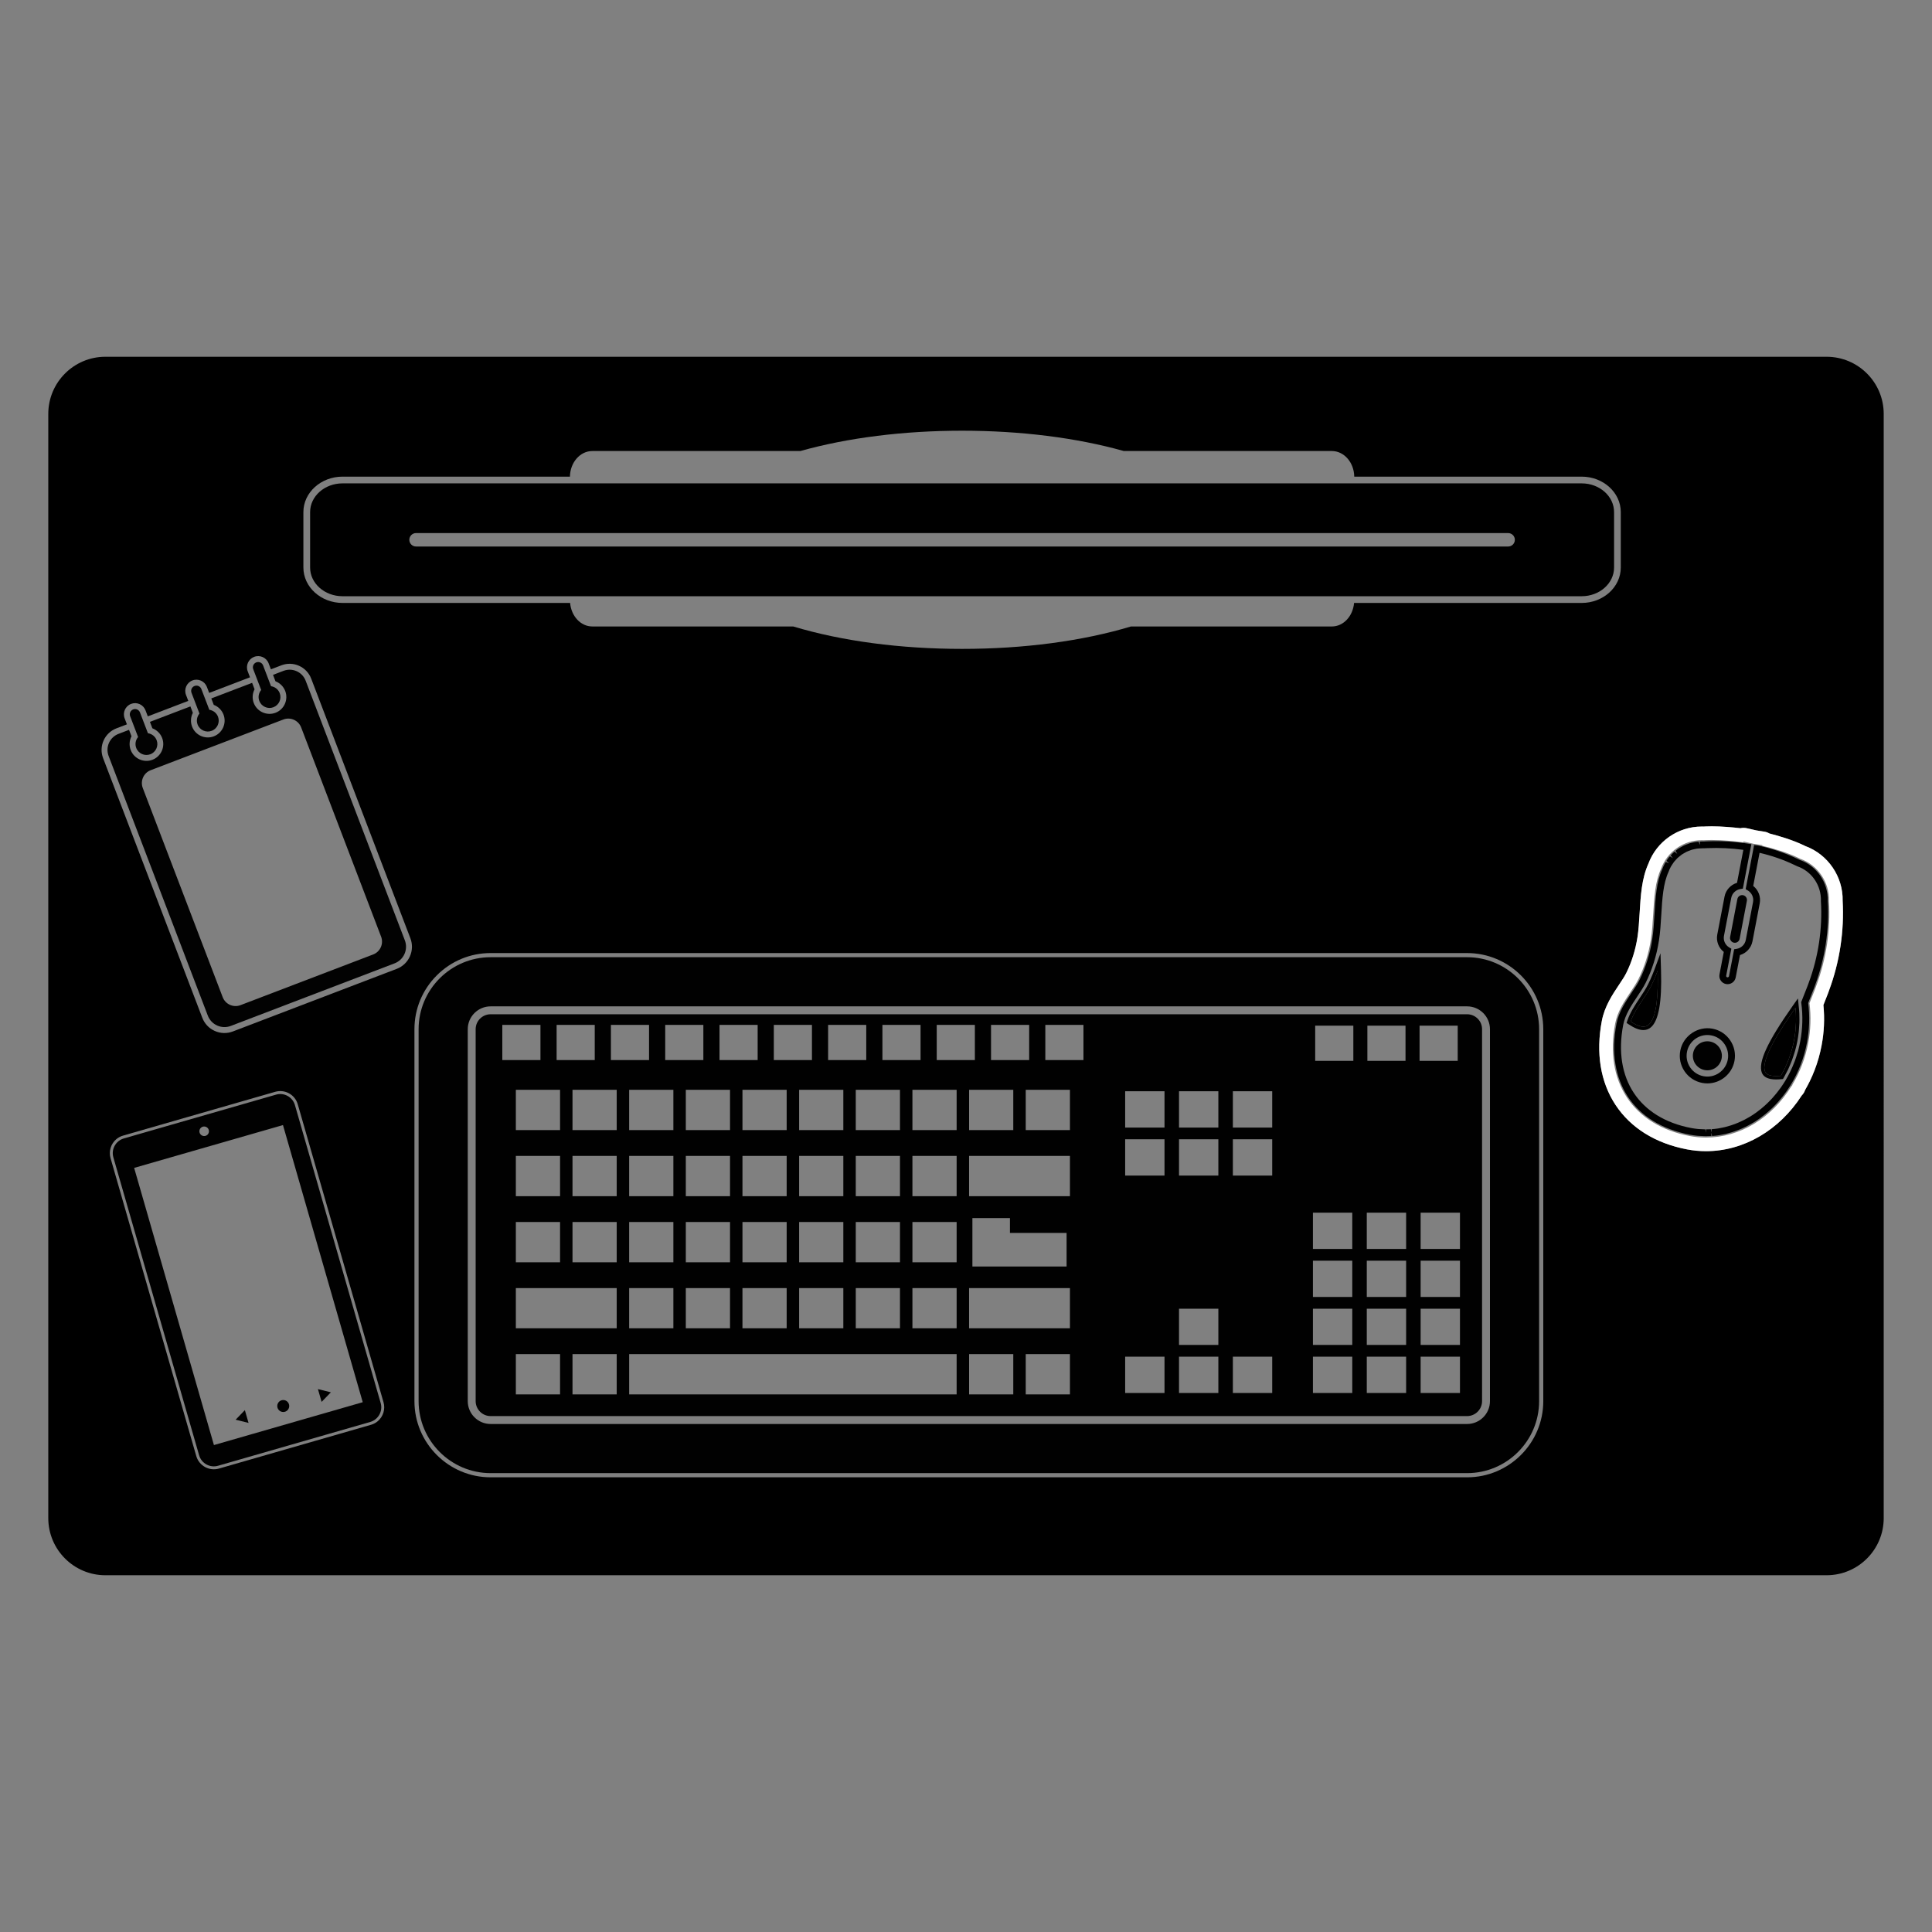 <?xml version="1.0" encoding="utf-8"?>
<!-- Generator: Adobe Illustrator 15.1.0, SVG Export Plug-In . SVG Version: 6.00 Build 0)  -->
<!DOCTYPE svg PUBLIC "-//W3C//DTD SVG 1.1//EN" "http://www.w3.org/Graphics/SVG/1.1/DTD/svg11.dtd">
<svg version="1.1" id="Layer_2" xmlns="http://www.w3.org/2000/svg" xmlns:xlink="http://www.w3.org/1999/xlink" x="0px" y="0px"
	 width="283.46px" height="283.46px" viewBox="0 0 283.46 283.46" enable-background="new 0 0 283.46 283.46" xml:space="preserve">
<rect x="0" y="0" width="283.46" height="283.46" fill="#808080" stroke="none"/>
<g>
	<rect x="81.666" y="150.371" fill="none" width="5.595" height="5.16"/>
	<rect x="89.632" y="150.371" fill="none" width="5.596" height="5.16"/>
	<rect x="92.308" y="159.897" fill="none" width="6.488" height="5.908"/>
	<rect x="75.685" y="159.897" fill="none" width="6.487" height="5.908"/>
	<rect x="75.685" y="169.594" fill="none" width="6.487" height="5.907"/>
	<rect x="75.684" y="179.292" fill="none" width="6.487" height="5.906"/>
	<rect x="73.698" y="150.371" fill="none" width="5.596" height="5.16"/>
	<rect x="92.308" y="179.292" fill="none" width="6.488" height="5.906"/>
	<rect x="100.621" y="179.292" fill="none" width="6.487" height="5.906"/>
	<rect x="100.621" y="169.594" fill="none" width="6.487" height="5.907"/>
	<rect x="92.308" y="169.594" fill="none" width="6.488" height="5.907"/>
	<rect x="100.621" y="159.897" fill="none" width="6.487" height="5.908"/>
	<rect x="100.62" y="188.988" fill="none" width="6.487" height="5.898"/>
	<rect x="133.869" y="169.594" fill="none" width="6.487" height="5.907"/>
	<rect x="133.869" y="179.292" fill="none" width="6.487" height="5.906"/>
	<rect x="133.869" y="188.989" fill="none" width="6.487" height="5.898"/>
	<polygon fill="none" points="132.532,198.671 125.068,198.671 124.22,198.671 116.756,198.671 115.909,198.671 108.445,198.671 
		107.597,198.671 100.133,198.671 92.309,198.671 92.309,204.58 100.133,204.58 107.597,204.58 108.445,204.58 115.909,204.58 
		116.756,204.58 124.22,204.58 125.068,204.58 132.532,204.58 133.38,204.58 140.356,204.58 140.356,198.671 133.38,198.671 	"/>
	<rect x="133.869" y="159.897" fill="none" width="6.487" height="5.908"/>
	<rect x="142.182" y="198.671" fill="none" width="6.483" height="5.908"/>
	<rect x="75.684" y="198.671" fill="none" width="6.487" height="5.908"/>
	<rect x="83.996" y="179.292" fill="none" width="6.487" height="5.906"/>
	<rect x="92.308" y="188.988" fill="none" width="6.488" height="5.898"/>
	<rect x="83.996" y="198.671" fill="none" width="6.487" height="5.908"/>
	<polygon fill="none" points="75.684,188.989 75.684,194.887 83.507,194.887 90.483,194.887 90.483,188.989 83.507,188.989 	"/>
	<rect x="83.996" y="169.594" fill="none" width="6.487" height="5.907"/>
	<rect x="83.996" y="159.897" fill="none" width="6.487" height="5.908"/>
	<rect x="200.619" y="150.486" fill="none" width="5.596" height="5.162"/>
	<rect x="142.182" y="159.896" fill="none" width="6.483" height="5.908"/>
	<rect x="150.494" y="198.671" fill="none" width="6.485" height="5.908"/>
	<rect x="145.402" y="150.371" fill="none" width="5.596" height="5.16"/>
	<rect x="137.435" y="150.371" fill="none" width="5.595" height="5.16"/>
	<rect x="125.557" y="179.292" fill="none" width="6.487" height="5.906"/>
	<rect x="129.468" y="150.371" fill="none" width="5.595" height="5.16"/>
	<rect x="125.557" y="188.988" fill="none" width="6.487" height="5.898"/>
	<path fill="none" d="M59.798,136.581l-1.344-3.519l-8.172-21.391l-1.029-2.695l-3.595-9.41c-0.666-1.743-2.625-2.62-4.369-1.953
		l-1.541,0.589l-0.337-0.883c-0.324-0.845-1.275-1.27-2.12-0.947c-0.845,0.323-1.271,1.274-0.948,2.119l0.337,0.883l-5.989,2.288
		l-0.337-0.882c-0.323-0.846-1.274-1.271-2.119-0.948c-0.844,0.323-1.27,1.274-0.947,2.12l0.337,0.882l-5.938,2.269l-0.337-0.882
		c-0.323-0.846-1.273-1.271-2.118-0.949c-0.845,0.324-1.27,1.274-0.947,2.12l0.337,0.882l-1.542,0.589
		c-1.743,0.666-2.619,2.625-1.953,4.368l3.595,9.41l1.029,2.695l8.172,21.391l1.345,3.519l0.411,1.078
		c0.332,0.868,0.982,1.557,1.83,1.934c0.849,0.382,1.794,0.408,2.662,0.074l24.032-9.18c0.868-0.331,1.554-0.981,1.934-1.829
		c0.379-0.848,0.406-1.795,0.073-2.665L59.798,136.581z M37.601,97.183c0.398-0.151,0.847,0.047,1,0.447l1.165,3.051
		c0.558,0.079,1.058,0.452,1.273,1.015c0.316,0.825-0.097,1.753-0.923,2.069c-0.826,0.316-1.754-0.1-2.071-0.925
		c-0.215-0.564-0.09-1.175,0.275-1.606l-1.166-3.051C37.001,97.783,37.201,97.336,37.601,97.183z M28.546,100.644
		c0.399-0.153,0.846,0.047,0.999,0.447l1.166,3.05c0.559,0.079,1.06,0.452,1.275,1.015c0.315,0.825-0.099,1.754-0.926,2.069
		c-0.824,0.314-1.754-0.1-2.069-0.926c-0.215-0.563-0.09-1.175,0.273-1.605l-1.165-3.05
		C27.946,101.243,28.147,100.796,28.546,100.644z M19.541,104.082c0.399-0.152,0.846,0.048,0.998,0.448l1.166,3.05
		c0.56,0.079,1.061,0.452,1.276,1.015c0.316,0.825-0.098,1.754-0.924,2.069c-0.826,0.315-1.754-0.1-2.069-0.926
		c-0.215-0.563-0.092-1.174,0.273-1.605l-1.167-3.051C18.941,104.681,19.141,104.235,19.541,104.082z M59.345,139.967
		c-0.282,0.632-0.805,1.126-1.451,1.373c-5.455,2.083-18.579,7.098-24.032,9.182c-0.648,0.246-1.365,0.226-1.999-0.058
		c-0.632-0.282-1.125-0.805-1.373-1.452c-0.126-0.33-0.264-0.693-0.411-1.078c-0.44-1.151-0.889-2.327-1.344-3.519
		c-2.564-6.71-5.351-14.006-8.172-21.391c-0.345-0.902-0.69-1.805-1.03-2.695c-1.422-3.722-2.756-7.215-3.595-9.41
		c-0.495-1.298,0.154-2.752,1.452-3.248l1.542-0.589l0.361,0.944c-0.322,0.618-0.37,1.352-0.115,2.019
		c0.486,1.272,1.916,1.913,3.189,1.427c1.272-0.485,1.912-1.917,1.426-3.189c-0.255-0.666-0.782-1.181-1.434-1.427l-0.361-0.944
		l5.938-2.269l0.361,0.944c-0.321,0.618-0.369,1.353-0.115,2.019c0.486,1.272,1.916,1.913,3.188,1.427
		c1.272-0.486,1.911-1.917,1.425-3.189c-0.255-0.666-0.781-1.182-1.432-1.428l-0.361-0.944l5.989-2.289l0.36,0.945
		c-0.322,0.618-0.372,1.353-0.117,2.02c0.488,1.272,1.919,1.911,3.191,1.426c1.272-0.485,1.91-1.917,1.424-3.189
		c-0.255-0.666-0.78-1.181-1.431-1.428l-0.36-0.945l1.541-0.588c1.299-0.496,2.753,0.154,3.249,1.452
		c0.839,2.195,2.173,5.688,3.595,9.41c0.34,0.89,0.685,1.793,1.03,2.695c2.821,7.384,5.608,14.68,8.172,21.391
		c0.455,1.192,0.904,2.368,1.344,3.519c0.147,0.384,0.285,0.746,0.411,1.075C59.648,138.616,59.627,139.335,59.345,139.967z"/>
	<circle fill="none" cx="29.956" cy="165.979" r="0.702"/>
	<path fill="none" d="M41.517,165.069l-21.836,6.283l0.058,0.194l0.062,0.22l0.369,1.28l9.313,32.355l0.402,1.395l1.042,3.625
		l0.016,0.052l0.444,1.543l21.834-6.287l-1.502-5.215L41.517,165.069z M34.573,208.296l1.354-1.403l0.539,1.875L34.573,208.296z
		 M41.557,207.166c-0.485,0-0.878-0.394-0.878-0.879c0-0.484,0.393-0.877,0.878-0.877s0.878,0.393,0.878,0.877
		C42.435,206.772,42.042,207.166,41.557,207.166z M47.187,205.682l-0.54-1.875l1.895,0.47L47.187,205.682z"/>
	<path fill="none" d="M55.89,137.356c-0.102-0.266-0.212-0.556-0.331-0.867c-0.354-0.926-0.714-1.869-1.081-2.828
		c-0.474-1.242-0.959-2.511-1.451-3.798c-0.274-0.716-0.55-1.438-0.828-2.167c-1.393-3.644-2.837-7.424-4.292-11.232
		c-0.277-0.725-0.554-1.451-0.827-2.166c-0.509-1.329-1.001-2.619-1.452-3.8c-0.401-1.048-0.768-2.007-1.081-2.828
		c-0.118-0.308-0.229-0.6-0.331-0.866c-0.009-0.025-0.018-0.049-0.027-0.072c-0.399-1.044-1.569-1.566-2.611-1.168l-0.069,0.026
		c0,0-0.001,0-0.003,0.001c-4.385,1.675-14.936,5.706-19.32,7.381c0,0-0.002,0-0.004,0.001l-0.067,0.026
		c-1.044,0.399-1.567,1.568-1.168,2.612c0.008,0.024,0.018,0.048,0.027,0.072c0.102,0.266,0.213,0.557,0.331,0.866
		c0.314,0.821,0.68,1.78,1.081,2.828c0.451,1.18,0.944,2.47,1.451,3.799c0.273,0.715,0.551,1.442,0.827,2.166
		c1.456,3.808,2.899,7.586,4.292,11.232c0.279,0.729,0.555,1.451,0.828,2.167c0.492,1.287,0.976,2.556,1.451,3.798
		c0.367,0.961,0.727,1.902,1.081,2.828c0.118,0.311,0.229,0.602,0.331,0.867c0.009,0.023,0.019,0.049,0.027,0.072
		c0.399,1.042,1.569,1.566,2.613,1.168l0.067-0.025c0.002-0.001,0.003-0.002,0.003-0.002c4.384-1.675,14.936-5.706,19.321-7.381
		c0.001-0.001,0.003-0.001,0.003-0.001l0.069-0.026c1.042-0.398,1.565-1.569,1.168-2.611
		C55.909,137.405,55.899,137.38,55.89,137.356z"/>
	<path fill="none" d="M43.687,162.022c-0.196-0.688-0.649-1.256-1.273-1.604c-0.626-0.345-1.35-0.426-2.038-0.229l-22.327,6.429
		c-0.363,0.103-0.693,0.278-0.98,0.521c-0.808,0.68-1.142,1.772-0.849,2.788l12.58,43.716c0.412,1.412,1.895,2.231,3.311,1.828
		l22.331-6.429c0.362-0.104,0.689-0.279,0.977-0.52c0.808-0.68,1.141-1.773,0.849-2.788L43.687,162.022z M54.321,208.626
		l-22.33,6.427c-1.19,0.342-2.43-0.345-2.775-1.533l-12.583-43.713c-0.342-1.19,0.346-2.433,1.535-2.777l22.328-6.426
		c0,0,0,0,0.002-0.002c1.191-0.34,2.434,0.349,2.775,1.537l12.581,43.713C56.195,207.041,55.509,208.281,54.321,208.626z"/>
	<rect x="113.533" y="150.371" fill="none" width="5.596" height="5.16"/>
	<rect x="108.933" y="179.292" fill="none" width="6.487" height="5.906"/>
	<rect x="105.566" y="150.371" fill="none" width="5.596" height="5.16"/>
	<rect x="108.932" y="188.988" fill="none" width="6.487" height="5.898"/>
	<rect x="117.245" y="169.594" fill="none" width="6.487" height="5.907"/>
	<rect x="108.933" y="169.594" fill="none" width="6.487" height="5.907"/>
	<rect x="108.933" y="159.897" fill="none" width="6.487" height="5.908"/>
	<rect x="117.245" y="159.896" fill="none" width="6.487" height="5.908"/>
	<rect x="121.5" y="150.371" fill="none" width="5.596" height="5.16"/>
	<rect x="125.557" y="159.897" fill="none" width="6.487" height="5.908"/>
	<rect x="125.557" y="169.594" fill="none" width="6.487" height="5.907"/>
	<rect x="117.245" y="188.988" fill="none" width="6.487" height="5.898"/>
	<rect x="117.245" y="179.292" fill="none" width="6.487" height="5.906"/>
	<rect x="97.599" y="150.371" fill="none" width="5.596" height="5.16"/>
	<rect x="208.432" y="192.01" fill="none" width="5.771" height="5.317"/>
	<rect x="208.277" y="150.486" fill="none" width="5.596" height="5.162"/>
	<rect x="208.432" y="199.05" fill="none" width="5.771" height="5.324"/>
	<rect x="208.432" y="184.966" fill="none" width="5.771" height="5.324"/>
	<rect x="200.533" y="177.919" fill="none" width="5.772" height="5.324"/>
	<rect x="200.533" y="192.01" fill="none" width="5.772" height="5.317"/>
	<rect x="192.962" y="150.486" fill="none" width="5.597" height="5.162"/>
	<rect x="208.432" y="177.919" fill="none" width="5.771" height="5.324"/>
	<rect x="200.533" y="184.966" fill="none" width="5.772" height="5.324"/>
	<rect x="200.533" y="199.05" fill="none" width="5.772" height="5.324"/>
	<path fill="none" d="M253.497,155.476c0.152-0.797-0.016-1.607-0.473-2.282c-0.458-0.675-1.149-1.131-1.946-1.283
		c-0.193-0.037-0.387-0.056-0.576-0.056c-1.459,0-2.716,1.042-2.99,2.477c-0.154,0.798,0.014,1.608,0.472,2.283
		s1.149,1.131,1.947,1.284C251.599,158.225,253.188,157.098,253.497,155.476z M250.503,157.035c-1.176,0-2.129-0.954-2.129-2.13
		s0.953-2.129,2.129-2.129s2.129,0.953,2.129,2.129S251.679,157.035,250.503,157.035z"/>
	<polygon fill="none" points="251.154,166.171 251.154,166.172 251.154,166.171 	"/>
	<path fill="none" d="M264.11,125.985c-0.086-0.043-0.172-0.084-0.26-0.125l-0.101-0.048c-1.664-0.793-3.776-1.383-5.199-1.729
		l0.019-0.083l-0.707-0.112l-0.562-0.089l-0.784-0.179l-0.701-0.158l-0.024,0.122c-1.226-0.157-3.035-0.346-4.636-0.346
		c-0.243,0-0.481,0.004-0.711,0.013l-0.071,0.003c-0.14,0.006-0.279,0.011-0.42,0.019c-0.09-0.004-0.182-0.006-0.271-0.006
		c-2.682,0-5.08,1.692-5.982,4.213c-0.859,1.871-0.996,4.184-1.143,6.634l-0.004,0.047c-0.074,1.23-0.15,2.503-0.328,3.647
		c-0.328,2.097-0.947,4.067-1.84,5.857c-0.297,0.596-0.719,1.228-1.164,1.896c-0.938,1.404-1.906,2.857-2.238,4.588
		c-0.801,4.189-0.209,7.943,1.713,10.859c1.926,2.92,5.107,4.879,9.195,5.66c0.791,0.152,1.599,0.229,2.4,0.229
		c4.948,0,9.631-2.814,12.553-7.535l0.098-0.064l0.041-0.161c0.253-0.427,0.501-0.88,0.73-1.347l0.006-0.012l0.016-0.033
		c0.23-0.467,0.448-0.973,0.643-1.479l0.006-0.014l0.011-0.031c0.192-0.5,0.364-1.02,0.51-1.535l0.006-0.018l0.003-0.015
		l0.002-0.008c0.151-0.541,0.278-1.082,0.379-1.606c0.373-1.942,0.437-3.912,0.194-5.854l0.813-2.068
		c0.033-0.087,0.068-0.174,0.097-0.263l0.054-0.144l0.022-0.067c1.479-3.96,2.129-8.263,1.877-12.45
		C268.444,129.443,266.708,126.899,264.11,125.985z M266.29,144.594l-0.073,0.203c-0.028,0.083-0.061,0.171-0.098,0.261
		l-0.828,2.104c0.249,1.933,0.187,3.896-0.186,5.841c-0.094,0.501-0.216,1.022-0.374,1.591c-0.156,0.55-0.326,1.064-0.519,1.566
		c-0.207,0.543-0.425,1.044-0.66,1.522c-0.243,0.497-0.5,0.968-0.775,1.42l-0.063,0.102c-0.176,0.286-0.361,0.565-0.552,0.841
		l-0.205,0.28c-0.148,0.202-0.292,0.395-0.441,0.585c-0.087,0.11-0.177,0.218-0.268,0.324c-0.134,0.164-0.277,0.329-0.427,0.497
		l-0.285,0.308c-0.151,0.16-0.307,0.313-0.46,0.465c-0.101,0.099-0.199,0.194-0.302,0.289c-0.159,0.151-0.335,0.301-0.508,0.448
		c-0.09,0.078-0.185,0.16-0.28,0.237c-0.218,0.176-0.438,0.346-0.665,0.508l-0.163,0.121c-0.273,0.196-0.564,0.385-0.855,0.563
		l-0.224,0.128c-0.221,0.131-0.443,0.257-0.672,0.373l-0.317,0.156c-0.199,0.098-0.401,0.193-0.602,0.278l-0.353,0.144
		c-0.203,0.081-0.405,0.158-0.607,0.225l-0.355,0.121c-0.209,0.066-0.417,0.122-0.629,0.179c-0.165,0.045-0.26,0.07-0.353,0.091
		c-0.237,0.055-0.481,0.102-0.723,0.144c-0.138,0.028-0.202,0.041-0.268,0.05c-0.334,0.048-0.668,0.089-1.006,0.112l-0.143-0.493
		l0,0l0.039,0.498c-0.287,0.016-0.546,0.023-0.804,0.023h-0.088c-0.247-0.002-0.494-0.018-0.742-0.034
		c-0.183-0.008-0.286-0.012-0.391-0.021c-0.382-0.037-0.763-0.09-1.143-0.163c-8.255-1.58-12.376-7.825-10.755-16.296
		c0.326-1.694,1.283-3.131,2.208-4.52c0.451-0.676,0.877-1.314,1.178-1.916c0.901-1.814,1.525-3.803,1.854-5.914
		c0.181-1.141,0.257-2.403,0.331-3.624c0.15-2.528,0.288-4.839,1.145-6.684c0.089-0.263,0.226-0.568,0.388-0.859
		c0.035-0.067,0.082-0.137,0.13-0.208l0.475,0.189l-0.38-0.337c0.097-0.156,0.193-0.311,0.305-0.454
		c0.056-0.075,0.125-0.151,0.196-0.226l0.437,0.264l-0.323-0.39c0.107-0.123,0.216-0.245,0.332-0.356
		c0.084-0.077,0.163-0.141,0.244-0.205l0.393,0.326l-0.249-0.442c0.115-0.096,0.231-0.191,0.354-0.277
		c0.092-0.063,0.187-0.118,0.28-0.171l0.09-0.051c0.185-0.111,0.319-0.192,0.463-0.26c0.092-0.046,0.195-0.086,0.3-0.126
		l0.098-0.038c0.176-0.071,0.33-0.133,0.49-0.182c0.108-0.033,0.222-0.059,0.335-0.083l0.151-0.034
		c0.152-0.035,0.303-0.068,0.458-0.089c0.122-0.016,0.242-0.024,0.363-0.032l0.206,0.488l-0.032-0.499
		c0.146-0.009,0.292-0.019,0.439-0.019l0.152,0.003l0.475-0.023c2.035-0.085,4.038,0.032,5.991,0.337l0.509,0.08l-1.247,6.527
		l-0.349,0.054c-0.682,0.105-1.227,0.625-1.354,1.295l-1.068,5.576c-0.128,0.669,0.186,1.354,0.78,1.704l0.304,0.179l-0.757,3.959
		c-0.015,0.075,0.014,0.13,0.031,0.156c0.019,0.027,0.06,0.075,0.135,0.089c0.139-0.001,0.226-0.067,0.245-0.167l0.758-3.958
		l0.349-0.054c0.682-0.105,1.227-0.626,1.354-1.297l1.068-5.575c0.127-0.669-0.187-1.354-0.78-1.704l-0.304-0.179l1.24-6.487
		l0.509,0.062c2.041,0.43,3.993,1.086,5.8,1.948l0.396,0.188c2.493,0.854,4.2,3.352,4.095,6.049
		C268.415,136.349,267.768,140.642,266.29,144.594z M255.736,131.341c0.387,0.075,0.639,0.446,0.564,0.831l-1.066,5.576
		c-0.074,0.385-0.447,0.636-0.83,0.563c-0.386-0.074-0.638-0.446-0.564-0.83l1.066-5.575
		C254.98,131.521,255.352,131.269,255.736,131.341z"/>
	<polygon fill="none" points="142.182,188.989 142.181,194.887 149.155,194.887 156.979,194.887 156.979,188.989 149.155,188.989 	
		"/>
	<rect x="250.289" y="166.197" fill="none" width="0" height="0.002"/>
	<path fill="none" d="M226.427,151.007c0-6.162-5.014-11.176-11.178-11.176h-95.413h-13.484H92.849h-17.67h-3.196
		c-2.981,0-5.786,1.163-7.9,3.277c-2.113,2.113-3.277,4.919-3.277,7.897v54.566c0,6.162,5.014,11.176,11.177,11.176h143.269
		c6.162,0,11.177-5.014,11.177-11.176h-0.001V151.007z M225.816,205.572c0,5.826-4.738,10.564-10.564,10.564H71.983
		c-5.826,0-10.566-4.738-10.566-10.564v-54.566c0-5.823,4.74-10.565,10.566-10.564h3.196v-0.001h17.67h13.505h13.484h95.412
		c5.828,0,10.566,4.742,10.566,10.565V205.572z"/>
	<path fill="none" d="M215.251,147.652h-95.415h-13.484H75.179h-3.196c-1.85,0-3.355,1.504-3.355,3.354v54.566
		c0,1.85,1.504,3.354,3.355,3.354H215.25c1.852,0,3.355-1.505,3.355-3.354h0.001v-54.566
		C218.606,149.158,217.101,147.652,215.251,147.652z M217.447,204.41h-0.002v1.162c0,1.209-0.984,2.195-2.195,2.195H71.983
		c-1.211,0-2.196-0.986-2.196-2.195v-54.566c0-1.211,0.986-2.194,2.196-2.194h3.196h31.175h13.484h95.414
		c1.209,0,2.195,0.983,2.195,2.194V204.41z"/>
	<path fill="none" d="M221.271,78.212H61.042c-0.545,0-0.986,0.441-0.986,0.986c0,0.545,0.441,0.986,0.986,0.986h160.229
		c0.545,0,0.986-0.441,0.986-0.986C222.257,78.653,221.816,78.212,221.271,78.212z"/>
	<path fill="none" d="M237.798,83.263v-8.131c0-2.867-2.575-5.2-5.741-5.2h-33.365c-0.028-2.076-1.487-3.757-3.284-3.757h-30.521
		c-6.939-1.951-15.143-2.982-23.729-2.982c-8.588,0-16.792,1.031-23.73,2.982H86.903c-1.795,0-3.254,1.68-3.282,3.757H50.257
		c-3.168,0-5.745,2.333-5.745,5.2v8.131c0,2.867,2.578,5.2,5.745,5.2h33.39c0.162,1.931,1.551,3.451,3.256,3.451h29.474
		c7.154,2.152,15.72,3.289,24.78,3.289c9.059,0,17.625-1.138,24.778-3.289h29.473c1.707,0,3.096-1.52,3.258-3.451h33.394
		C235.225,88.463,237.8,86.131,237.798,83.263z M232.058,87.478H50.257c-2.627,0-4.758-1.886-4.758-4.214v-8.131
		c0-2.327,2.131-4.214,4.758-4.214h181.802c2.625,0,4.755,1.887,4.755,4.214v8.131C236.814,85.592,234.683,87.478,232.058,87.478z"
		/>
	<rect x="165.082" y="160.108" fill="none" width="5.773" height="5.324"/>
	<rect x="165.082" y="167.154" fill="none" width="5.773" height="5.326"/>
	<rect x="172.983" y="199.05" fill="none" width="5.772" height="5.326"/>
	<polygon fill="none" points="148.177,179.914 148.177,178.714 142.669,178.714 142.669,185.819 147.855,185.819 149.154,185.819 
		156.488,185.819 156.488,180.889 149.154,180.889 148.666,180.889 148.177,180.889 148.177,180.401 	"/>
	<rect x="172.983" y="192.012" fill="none" width="5.772" height="5.315"/>
	<rect x="150.494" y="159.897" fill="none" width="6.485" height="5.908"/>
	<rect x="192.63" y="177.919" fill="none" width="5.773" height="5.324"/>
	<rect x="165.082" y="199.05" fill="none" width="5.773" height="5.326"/>
	<polygon fill="none" points="142.182,169.594 142.181,175.501 149.155,175.501 156.979,175.501 156.979,169.594 149.155,169.594 	
		"/>
	<rect x="172.983" y="167.154" fill="none" width="5.772" height="5.326"/>
	<rect x="192.63" y="199.05" fill="none" width="5.773" height="5.324"/>
	<rect x="192.63" y="192.01" fill="none" width="5.773" height="5.317"/>
	<rect x="180.882" y="160.108" fill="none" width="5.773" height="5.324"/>
	<rect x="192.63" y="184.966" fill="none" width="5.773" height="5.324"/>
	<rect x="172.983" y="160.108" fill="none" width="5.772" height="5.324"/>
	<rect x="180.882" y="199.05" fill="none" width="5.773" height="5.326"/>
	<rect x="153.369" y="150.371" fill="none" width="5.596" height="5.16"/>
	<rect x="180.882" y="167.154" fill="none" width="5.773" height="5.326"/>
	<polygon points="250.289,166.199 250.289,166.199 250.289,166.199 	"/>
	<path d="M267.99,52.343H15.469c-4.631,0-8.385,3.754-8.385,8.385v162.004c0,4.631,3.754,8.385,8.385,8.385H267.99
		c4.631,0,8.385-3.754,8.385-8.385V60.729C276.375,56.097,272.621,52.343,267.99,52.343z M55.419,208.521
		c-0.288,0.24-0.615,0.416-0.977,0.52l-22.331,6.429c-1.416,0.403-2.899-0.416-3.311-1.828l-12.58-43.716
		c-0.293-1.016,0.041-2.108,0.849-2.788c0.287-0.242,0.617-0.418,0.98-0.521l22.327-6.429c0.688-0.196,1.412-0.115,2.038,0.229
		c0.624,0.349,1.077,0.916,1.273,1.604l12.581,43.711C56.56,206.748,56.227,207.841,55.419,208.521z M60.137,140.323
		c-0.38,0.848-1.066,1.498-1.934,1.829l-24.032,9.18c-0.868,0.334-1.813,0.308-2.662-0.074c-0.848-0.377-1.498-1.065-1.83-1.934
		l-0.411-1.078l-1.345-3.519l-8.172-21.391l-1.029-2.695l-3.595-9.41c-0.666-1.743,0.21-3.702,1.953-4.368l1.542-0.589l-0.337-0.882
		c-0.323-0.846,0.102-1.796,0.947-2.12c0.845-0.322,1.795,0.103,2.118,0.949l0.337,0.882l5.938-2.269l-0.337-0.882
		c-0.323-0.846,0.103-1.797,0.947-2.12c0.845-0.323,1.796,0.102,2.119,0.948l0.337,0.882l5.989-2.288l-0.337-0.883
		c-0.323-0.845,0.103-1.796,0.948-2.119c0.845-0.323,1.796,0.102,2.12,0.947l0.337,0.883l1.541-0.589
		c1.744-0.667,3.703,0.21,4.369,1.953l3.595,9.41l1.029,2.695l8.172,21.391l1.344,3.519l0.412,1.077
		C60.543,138.528,60.516,139.475,60.137,140.323z M215.251,216.748H71.983c-6.163,0-11.177-5.014-11.177-11.176v-54.566
		c0-2.979,1.164-5.784,3.277-7.897c2.114-2.114,4.919-3.277,7.9-3.277h3.196h17.67h13.504h13.484h95.413
		c6.164,0,11.178,5.014,11.178,11.176v54.564h0.001C226.428,211.734,221.414,216.748,215.251,216.748z M198.666,88.463
		c-0.162,1.931-1.551,3.451-3.258,3.451h-29.473c-7.152,2.151-15.719,3.289-24.778,3.289c-9.06,0-17.626-1.137-24.78-3.289H86.903
		c-1.705,0-3.094-1.52-3.256-3.451h-33.39c-3.167,0-5.745-2.333-5.745-5.2v-8.131c0-2.867,2.577-5.2,5.745-5.2h33.364
		c0.028-2.077,1.487-3.757,3.282-3.757h30.524c6.938-1.951,15.142-2.982,23.73-2.982c8.586,0,16.79,1.031,23.729,2.982h30.521
		c1.797,0,3.256,1.681,3.284,3.757h33.365c3.166,0,5.741,2.333,5.741,5.2v8.131c0.002,2.868-2.573,5.2-5.739,5.2H198.666z
		 M268.359,145.311l-0.011,0.034c-0.008,0.022-0.016,0.046-0.024,0.068l-0.04,0.105c-0.03,0.091-0.063,0.18-0.098,0.268
		l-0.024,0.064l-0.632,1.606c0.197,1.986,0.105,3.989-0.273,5.96c-0.111,0.583-0.251,1.175-0.402,1.714
		c-0.01,0.04-0.021,0.081-0.032,0.121c-0.163,0.574-0.352,1.142-0.548,1.651c-0.011,0.03-0.024,0.066-0.038,0.101
		c-0.224,0.579-0.461,1.126-0.692,1.593c-0.005,0.011-0.031,0.065-0.036,0.076c-0.202,0.411-0.425,0.828-0.664,1.243
		c-0.098,0.3-0.264,0.571-0.484,0.793c-3.301,5.134-8.535,8.188-14.068,8.188c-0.932,0-1.867-0.089-2.775-0.264
		c-4.632-0.886-8.259-3.142-10.49-6.524c-2.214-3.358-2.908-7.624-2.007-12.337c0.408-2.131,1.54-3.826,2.554-5.344
		c0.404-0.606,0.785-1.18,1.022-1.656c0.802-1.607,1.357-3.381,1.653-5.272c0.162-1.044,0.236-2.262,0.309-3.46
		c0.001-0.015,0.003-0.047,0.005-0.062c0.155-2.605,0.303-5.067,1.285-7.256c1.208-3.267,4.346-5.456,7.835-5.456
		c0.087,0,0.175,0.001,0.263,0.004l0.204-0.01l0.143-0.006l0.077-0.003c0.254-0.01,0.518-0.015,0.787-0.015
		c1.417,0,2.971,0.137,4.198,0.278c0.15-0.036,0.306-0.054,0.462-0.054c0.146,0,0.295,0.016,0.44,0.049l0.705,0.159l0.72,0.164
		l0.494,0.079l0.707,0.112c0.254,0.041,0.496,0.129,0.712,0.258c1.501,0.386,3.428,0.967,5.016,1.723l0.087,0.042
		c0.066,0.031,0.133,0.063,0.197,0.094c3.309,1.222,5.536,4.493,5.459,8.022C270.605,136.585,269.917,141.128,268.359,145.311z"/>
	<path fill="#010101" d="M254.906,131.906l-1.066,5.575c-0.073,0.384,0.179,0.756,0.564,0.83c0.383,0.073,0.756-0.178,0.83-0.563
		l1.066-5.576c0.074-0.385-0.178-0.756-0.564-0.831C255.352,131.269,254.98,131.521,254.906,131.906z"/>
	<circle fill="#010101" cx="250.503" cy="154.905" r="2.129"/>
	<path d="M264.065,126.173l-0.396-0.188c-1.807-0.862-3.759-1.518-5.8-1.948l-0.509-0.062l-1.24,6.487l0.304,0.179
		c0.594,0.35,0.907,1.035,0.78,1.704l-1.068,5.575c-0.128,0.67-0.673,1.191-1.354,1.297l-0.349,0.054l-0.758,3.958
		c-0.02,0.1-0.106,0.166-0.245,0.167c-0.075-0.014-0.116-0.062-0.135-0.089c-0.018-0.026-0.046-0.081-0.031-0.156l0.757-3.959
		l-0.304-0.179c-0.595-0.35-0.908-1.035-0.78-1.704l1.068-5.576c0.128-0.67,0.673-1.19,1.354-1.295l0.349-0.054l1.247-6.527
		l-0.509-0.08c-1.953-0.306-3.956-0.422-5.991-0.337l-0.475,0.023l-0.152-0.003c-0.147,0-0.293,0.009-0.439,0.019l0.032,0.499
		l-0.206-0.488c-0.121,0.008-0.241,0.016-0.363,0.032c-0.155,0.021-0.306,0.054-0.458,0.089l-0.151,0.034
		c-0.113,0.024-0.227,0.05-0.335,0.083c-0.16,0.049-0.314,0.111-0.49,0.182l-0.098,0.038c-0.104,0.04-0.208,0.08-0.3,0.126
		c-0.144,0.068-0.278,0.148-0.463,0.26l-0.09,0.051c-0.094,0.053-0.188,0.107-0.28,0.171c-0.122,0.086-0.238,0.182-0.354,0.277
		l0.249,0.442l-0.393-0.326c-0.081,0.064-0.16,0.128-0.244,0.205c-0.116,0.112-0.225,0.233-0.332,0.356l0.323,0.39L245,125.633
		c-0.071,0.075-0.141,0.151-0.196,0.226c-0.111,0.144-0.208,0.298-0.305,0.454l0.38,0.337l-0.475-0.189
		c-0.048,0.07-0.095,0.141-0.13,0.208c-0.162,0.292-0.299,0.596-0.388,0.859c-0.856,1.845-0.994,4.156-1.145,6.684
		c-0.074,1.221-0.15,2.483-0.331,3.624c-0.329,2.11-0.953,4.1-1.854,5.914c-0.301,0.602-0.727,1.24-1.178,1.916
		c-0.925,1.389-1.882,2.825-2.208,4.52c-1.621,8.471,2.5,14.716,10.755,16.296c0.38,0.073,0.761,0.126,1.143,0.163
		c0.104,0.01,0.208,0.014,0.391,0.021c0.248,0.017,0.495,0.032,0.742,0.034h0.088c0.258,0,0.517-0.008,0.804-0.023l-0.039-0.498
		v-0.001v0.001l0.143,0.493c0.338-0.023,0.672-0.064,1.006-0.112c0.065-0.009,0.13-0.021,0.268-0.05
		c0.241-0.042,0.485-0.089,0.723-0.144c0.093-0.021,0.188-0.046,0.353-0.091c0.212-0.057,0.42-0.112,0.629-0.179l0.355-0.121
		c0.202-0.066,0.404-0.144,0.607-0.225l0.353-0.144c0.2-0.085,0.402-0.181,0.602-0.278l0.317-0.156
		c0.229-0.116,0.451-0.242,0.672-0.373l0.224-0.128c0.291-0.178,0.582-0.366,0.855-0.563l0.163-0.121
		c0.227-0.162,0.447-0.332,0.665-0.508c0.096-0.077,0.19-0.159,0.28-0.237c0.173-0.147,0.349-0.297,0.508-0.448
		c0.103-0.095,0.201-0.19,0.302-0.289c0.153-0.151,0.309-0.305,0.46-0.465l0.285-0.308c0.149-0.168,0.293-0.333,0.427-0.497
		c0.091-0.106,0.181-0.214,0.268-0.324c0.149-0.19,0.293-0.383,0.441-0.585l0.205-0.28c0.19-0.275,0.376-0.555,0.552-0.841
		l0.063-0.102c0.275-0.452,0.532-0.923,0.775-1.42c0.235-0.479,0.453-0.979,0.66-1.522c0.192-0.502,0.362-1.017,0.519-1.566
		c0.158-0.568,0.28-1.09,0.374-1.591c0.372-1.944,0.435-3.908,0.186-5.841l0.828-2.104c0.037-0.09,0.069-0.178,0.098-0.261
		l0.073-0.203c1.479-3.952,2.125-8.245,1.87-12.372C268.265,129.525,266.558,127.027,264.065,126.173z M251.154,166.171
		l-0.144-0.492c-0.24,0.013-0.481,0.02-0.722,0.02v0.498v0.002l0,0l0,0v-0.002l-0.08-0.498c-0.226-0.002-0.453-0.016-0.68-0.032
		l-0.108-0.005c-0.087-0.003-0.173-0.007-0.259-0.015c-0.349-0.033-0.698-0.082-1.048-0.149c-7.649-1.464-11.467-7.26-9.961-15.125
		c0.288-1.496,1.188-2.847,2.058-4.153c0.469-0.702,0.912-1.366,1.24-2.025c0.948-1.905,1.604-3.993,1.948-6.204
		c0.188-1.187,0.266-2.474,0.346-3.801c0.14-2.349,0.271-4.568,1.067-6.287c0.089-0.255,0.201-0.507,0.341-0.757
		c0.021-0.042,0.05-0.081,0.076-0.12l0.121-0.187c0.077-0.125,0.153-0.25,0.249-0.374c0.039-0.053,0.085-0.1,0.129-0.147
		l0.137-0.151c0.088-0.101,0.176-0.202,0.265-0.287c0.059-0.054,0.12-0.102,0.182-0.151l0.159-0.129
		c0.095-0.079,0.19-0.158,0.288-0.227c0.063-0.044,0.132-0.082,0.2-0.121l0.165-0.096c0.105-0.064,0.212-0.129,0.332-0.187
		c0.07-0.035,0.145-0.062,0.219-0.09l0.139-0.054c0.127-0.051,0.253-0.103,0.386-0.144c0.083-0.025,0.17-0.044,0.257-0.063
		l0.157-0.035c0.124-0.028,0.247-0.057,0.372-0.074c0.097-0.013,0.193-0.018,0.291-0.024l0.177-0.011
		c0.124-0.008,0.249-0.017,0.375-0.017l0.154,0.002l0.513-0.023c1.793-0.071,3.555,0.013,5.285,0.251l-0.927,4.838
		c-0.93,0.278-1.646,1.051-1.831,2.016l-1.068,5.576c-0.184,0.965,0.195,1.947,0.956,2.549l-0.628,3.292
		c-0.063,0.316,0.003,0.639,0.185,0.906c0.182,0.269,0.457,0.45,0.774,0.511c0.661,0.127,1.292-0.316,1.416-0.961l0.63-3.291
		c0.931-0.278,1.646-1.052,1.831-2.017l1.068-5.576c0.183-0.965-0.196-1.947-0.956-2.548l0.93-4.859
		c1.783,0.412,3.49,1.004,5.082,1.764l0.439,0.206c2.137,0.736,3.567,2.829,3.479,5.139c0.246,4.022-0.374,8.159-1.793,11.969
		l-0.096,0.265c-0.023,0.069-0.048,0.138-0.08,0.217l-0.927,2.354l0.018,0.129c0.254,1.866,0.2,3.767-0.16,5.65
		c-0.089,0.475-0.204,0.969-0.32,1.419l-0.045,0.123c-0.137,0.483-0.298,0.97-0.452,1.386l-0.042,0.095
		c-0.182,0.479-0.387,0.951-0.622,1.425c-0.201,0.415-0.422,0.824-0.692,1.282l-0.045,0.066c-0.178,0.294-0.368,0.58-0.558,0.855
		l-0.2,0.273c-0.136,0.184-0.273,0.368-0.417,0.551c-0.077,0.099-0.159,0.196-0.248,0.301c-0.132,0.162-0.266,0.315-0.403,0.47
		l-0.271,0.293c-0.141,0.147-0.288,0.293-0.432,0.435c-0.091,0.089-0.18,0.177-0.282,0.27c-0.153,0.146-0.313,0.283-0.478,0.422
		c-0.085,0.073-0.17,0.147-0.257,0.218c-0.203,0.165-0.408,0.321-0.681,0.52l-0.095,0.069c-0.261,0.187-0.53,0.361-0.797,0.524
		l-0.218,0.125c-0.202,0.119-0.405,0.235-0.611,0.34l-0.307,0.15c-0.184,0.09-0.37,0.178-0.554,0.257l-0.335,0.137
		c-0.181,0.072-0.363,0.142-0.546,0.202l-0.345,0.117c-0.194,0.061-0.387,0.112-0.662,0.187c-0.078,0.021-0.156,0.042-0.238,0.061
		c-0.224,0.052-0.45,0.095-0.676,0.135l-0.233,0.044c-0.312,0.044-0.622,0.083-0.947,0.105L251.154,166.171L251.154,166.171
		L251.154,166.171z"/>
	<path d="M254.479,155.664c0.202-1.059-0.021-2.136-0.628-3.031c-0.607-0.896-1.526-1.501-2.585-1.704
		c-2.179-0.414-4.325,1.06-4.737,3.215c-0.204,1.06,0.019,2.137,0.626,3.033c0.608,0.896,1.526,1.501,2.587,1.705
		c0.251,0.048,0.508,0.072,0.762,0.072C252.443,158.954,254.115,157.57,254.479,155.664z M249.93,157.899
		c-0.798-0.153-1.489-0.609-1.947-1.284s-0.626-1.485-0.472-2.283c0.274-1.435,1.531-2.477,2.99-2.477
		c0.189,0,0.383,0.019,0.576,0.056c0.797,0.152,1.488,0.608,1.946,1.283c0.457,0.675,0.625,1.485,0.473,2.282
		C253.188,157.098,251.599,158.225,249.93,157.899z"/>
	<path fill="#010101" d="M43.273,162.139c-0.341-1.188-1.584-1.877-2.775-1.537c-0.002,0.002-0.002,0.002-0.002,0.002l-22.328,6.426
		c-1.189,0.345-1.877,1.587-1.535,2.777l12.583,43.713c0.345,1.188,1.585,1.875,2.775,1.533l22.33-6.427
		c1.188-0.346,1.874-1.586,1.533-2.774L43.273,162.139z M29.762,165.305c0.372-0.104,0.761,0.108,0.867,0.479
		c0.108,0.371-0.107,0.762-0.479,0.869c-0.373,0.105-0.761-0.109-0.869-0.48C29.173,165.8,29.39,165.412,29.762,165.305z
		 M31.387,212.016l-0.444-1.543l-0.016-0.052l-1.042-3.625l-0.402-1.395l-9.313-32.355l-0.369-1.28l-0.062-0.22l-0.058-0.194
		l21.836-6.283l10.202,35.445l1.502,5.215L31.387,212.016z"/>
	<circle fill="#010101" cx="41.557" cy="206.288" r="0.878"/>
	<polygon fill="#010101" points="34.573,208.296 36.466,208.768 35.927,206.893 	"/>
	<polygon fill="#010101" points="47.187,205.682 48.542,204.277 46.647,203.807 	"/>
	<path fill="#010101" d="M215.25,140.44h-95.412h-13.484H92.849h-17.67v0.001h-3.196c-5.826-0.001-10.566,4.741-10.566,10.564
		v54.566c0,5.826,4.74,10.564,10.566,10.564h143.269c5.826,0,10.564-4.738,10.564-10.564v-54.566
		C225.816,145.182,221.078,140.44,215.25,140.44z M218.605,205.572c0,1.85-1.504,3.354-3.355,3.354H71.983
		c-1.851,0-3.355-1.505-3.355-3.354v-54.566c0-1.85,1.505-3.354,3.355-3.354h3.196h31.174h13.484h95.415
		c1.85,0,3.354,1.506,3.354,3.354L218.605,205.572L218.605,205.572z"/>
	<path fill="#010101" d="M215.251,148.811h-95.414h-13.484H75.179h-3.196c-1.21,0-2.196,0.983-2.196,2.194v54.566
		c0,1.209,0.985,2.195,2.196,2.195H215.25c1.211,0,2.195-0.986,2.195-2.195v-1.162h0.002v-53.404
		C217.447,149.794,216.46,148.811,215.251,148.811z M200.619,150.486h5.596v5.162h-5.596V150.486z M145.402,150.371h5.596v5.16
		h-5.596V150.371z M148.666,159.896v5.908h-6.483v-5.908H148.666z M137.435,150.371h5.595v5.16h-5.595V150.371z M129.468,150.371
		h5.595v5.16h-5.595V150.371z M125.557,185.199v-5.906h6.487v5.906H125.557z M132.044,188.988v5.898h-6.487v-5.898H132.044z
		 M125.557,175.501v-5.907h6.487v5.907H125.557z M125.557,165.805v-5.908h6.487v5.908H125.557z M121.5,150.371h5.596v5.16H121.5
		V150.371z M123.732,159.896v5.908h-6.487v-5.908H123.732z M117.245,185.199v-5.906h6.487v5.906H117.245z M123.732,188.988v5.898
		h-6.487v-5.898H123.732z M117.245,175.501v-5.907h6.487v5.907H117.245z M113.533,150.371h5.596v5.16h-5.596V150.371z
		 M108.933,185.199v-5.906h6.487v5.906H108.933z M115.419,188.988v5.898h-6.487v-5.898H115.419z M108.933,175.501v-5.907h6.487
		v5.907H108.933z M108.933,165.805v-5.908h6.487v5.908H108.933z M105.566,150.371h5.596v5.16h-5.596V150.371z M100.621,185.199
		v-5.906h6.487v5.906H100.621z M107.107,188.988v5.898h-6.487v-5.898H107.107z M100.621,175.501v-5.907h6.487v5.907H100.621z
		 M100.621,165.805v-5.908h6.487v5.908H100.621z M97.599,150.371h5.596v5.16h-5.596V150.371z M92.308,175.501v-5.907h6.488v5.907
		H92.308z M98.796,179.292v5.906h-6.488v-5.906H98.796z M92.308,165.805v-5.908h6.488v5.908H92.308z M89.632,150.371h5.596v5.16
		h-5.596V150.371z M81.666,150.371h5.595v5.16h-5.595V150.371z M75.685,175.501v-5.907h6.487v5.907H75.685z M82.171,179.292v5.906
		h-6.487v-5.906H82.171z M75.685,165.805v-5.908h6.487v5.908H75.685z M73.698,150.371h5.596v5.16h-5.596V150.371z M82.171,204.58
		h-6.487v-5.908h6.487V204.58z M90.483,204.58h-6.487v-5.908h6.487V204.58z M90.483,194.887h-6.976h-7.823v-5.898h7.823h6.976
		V194.887z M90.483,185.199h-6.487v-5.906h6.487V185.199z M90.483,175.501h-6.487v-5.907h6.487V175.501z M90.483,165.805h-6.487
		v-5.908h6.487V165.805z M92.308,188.988h6.488v5.898h-6.488V188.988z M140.356,204.58h-6.976h-0.848h-7.464h-0.848h-7.464h-0.847
		h-7.464h-0.848h-7.464h-7.824v-5.908h7.824h7.464h0.848h7.464h0.847h7.464h0.848h7.464h0.848h6.976V204.58z M140.356,194.887
		h-6.487v-5.898h6.487V194.887z M140.356,185.199h-6.487v-5.906h6.487V185.199z M140.356,175.501h-6.487v-5.907h6.487V175.501z
		 M140.356,165.805h-6.487v-5.908h6.487V165.805z M148.666,204.58h-6.483v-5.908h6.483V204.58z M156.979,204.58h-6.485v-5.908h6.485
		V204.58z M156.979,194.887h-7.824h-6.974l0.001-5.898h6.973h7.824V194.887z M148.666,180.889h0.488h7.334v4.93h-7.334h-1.299
		h-5.186v-7.104h5.508v1.199v0.487v0.488H148.666z M156.979,175.501h-7.824h-6.974l0.001-5.907h6.973h7.824V175.501z
		 M156.979,165.805h-6.485v-5.908h6.485V165.805z M158.964,155.531h-5.596v-5.16h5.596V155.531z M170.855,204.376h-5.773v-5.326
		h5.773V204.376z M170.855,172.48h-5.773v-5.326h5.773V172.48z M170.855,165.432h-5.773v-5.324h5.773V165.432z M178.755,204.376
		h-5.772v-5.326h5.772V204.376z M178.755,197.328h-5.772v-5.315h5.772V197.328z M178.755,172.48h-5.772v-5.326h5.772V172.48z
		 M178.755,165.432h-5.772v-5.324h5.772V165.432z M186.656,204.376h-5.773v-5.326h5.773V204.376z M186.656,172.48h-5.773v-5.326
		h5.773V172.48z M186.656,165.432h-5.773v-5.324h5.773V165.432z M198.404,204.375h-5.773v-5.324h5.773V204.375z M198.404,197.328
		h-5.773v-5.317h5.773V197.328z M198.404,190.291h-5.773v-5.324h5.773V190.291z M198.404,183.244h-5.773v-5.324h5.773V183.244z
		 M198.559,155.648h-5.597v-5.162h5.597V155.648z M206.305,204.375h-5.772v-5.324h5.772V204.375z M206.305,197.328h-5.772v-5.317
		h5.772V197.328z M206.305,190.291h-5.772v-5.324h5.772V190.291z M206.305,183.244h-5.772v-5.324h5.772V183.244z M208.277,150.486
		h5.596v5.162h-5.596V150.486z M214.203,204.375h-5.771v-5.324h5.771V204.375z M214.203,197.328h-5.771v-5.317h5.771V197.328z
		 M214.203,190.291h-5.771v-5.324h5.771V190.291z M214.203,183.244h-5.771v-5.324h5.771V183.244z"/>
	<path fill="#020202" d="M58.989,136.892c-0.44-1.151-0.889-2.327-1.344-3.519c-2.564-6.711-5.351-14.007-8.172-21.391
		c-0.345-0.902-0.69-1.805-1.03-2.695c-1.422-3.722-2.756-7.215-3.595-9.41c-0.496-1.298-1.95-1.948-3.249-1.452l-1.541,0.588
		l0.36,0.945c0.651,0.247,1.176,0.762,1.431,1.428c0.486,1.272-0.152,2.704-1.424,3.189c-1.272,0.485-2.703-0.154-3.191-1.426
		c-0.255-0.667-0.205-1.402,0.117-2.02l-0.36-0.945l-5.989,2.289l0.361,0.944c0.651,0.246,1.177,0.762,1.432,1.428
		c0.486,1.272-0.153,2.703-1.425,3.189c-1.272,0.486-2.702-0.155-3.188-1.427c-0.254-0.666-0.206-1.401,0.115-2.019l-0.361-0.944
		l-5.938,2.269l0.361,0.944c0.652,0.246,1.179,0.761,1.434,1.427c0.486,1.272-0.154,2.704-1.426,3.189
		c-1.273,0.486-2.703-0.155-3.189-1.427c-0.255-0.667-0.207-1.401,0.115-2.019l-0.361-0.944l-1.542,0.589
		c-1.298,0.496-1.947,1.95-1.452,3.248c0.839,2.195,2.173,5.688,3.595,9.41c0.34,0.89,0.685,1.793,1.03,2.695
		c2.821,7.384,5.608,14.68,8.172,21.391c0.455,1.191,0.904,2.367,1.344,3.519c0.147,0.385,0.285,0.748,0.411,1.078
		c0.248,0.647,0.741,1.17,1.373,1.452c0.634,0.283,1.351,0.304,1.999,0.058c5.453-2.084,18.577-7.099,24.032-9.182
		c0.646-0.247,1.169-0.741,1.451-1.373c0.282-0.632,0.303-1.351,0.055-2C59.274,137.638,59.136,137.276,58.989,136.892z
		 M54.75,140.039l-0.069,0.026c0,0-0.002,0-0.003,0.001c-4.385,1.675-14.937,5.706-19.321,7.381c0,0-0.001,0.001-0.003,0.002
		l-0.067,0.025c-1.044,0.398-2.214-0.126-2.613-1.168c-0.008-0.023-0.018-0.049-0.027-0.072c-0.102-0.266-0.213-0.557-0.331-0.867
		c-0.354-0.926-0.714-1.867-1.081-2.828c-0.475-1.242-0.959-2.511-1.451-3.798c-0.273-0.716-0.549-1.438-0.828-2.167
		c-1.393-3.646-2.836-7.424-4.292-11.232c-0.276-0.724-0.554-1.451-0.827-2.166c-0.507-1.329-1-2.619-1.451-3.799
		c-0.401-1.048-0.767-2.007-1.081-2.828c-0.118-0.309-0.229-0.6-0.331-0.866c-0.009-0.024-0.019-0.048-0.027-0.072
		c-0.399-1.044,0.124-2.213,1.168-2.612l0.067-0.026c0.002-0.001,0.004-0.001,0.004-0.001c4.384-1.675,14.935-5.706,19.32-7.381
		c0.002-0.001,0.003-0.001,0.003-0.001l0.069-0.026c1.042-0.398,2.212,0.124,2.611,1.168c0.009,0.023,0.018,0.047,0.027,0.072
		c0.102,0.266,0.213,0.558,0.331,0.866c0.313,0.821,0.68,1.78,1.081,2.828c0.451,1.181,0.943,2.471,1.452,3.8
		c0.273,0.715,0.55,1.441,0.827,2.166c1.455,3.808,2.899,7.588,4.292,11.232c0.278,0.729,0.554,1.451,0.828,2.167
		c0.492,1.287,0.977,2.556,1.451,3.798c0.367,0.959,0.727,1.902,1.081,2.828c0.119,0.311,0.229,0.601,0.331,0.867
		c0.009,0.024,0.019,0.049,0.028,0.072C56.315,138.47,55.792,139.641,54.75,140.039z"/>
	<path fill="#020202" d="M29.264,104.694c-0.363,0.43-0.488,1.042-0.273,1.605c0.315,0.826,1.245,1.24,2.069,0.926
		c0.827-0.315,1.241-1.244,0.926-2.069c-0.215-0.563-0.716-0.936-1.275-1.015l-1.166-3.05c-0.153-0.4-0.6-0.6-0.999-0.447
		c-0.399,0.152-0.6,0.599-0.447,1L29.264,104.694z"/>
	<path fill="#020202" d="M20.261,108.133c-0.365,0.431-0.488,1.042-0.273,1.605c0.315,0.826,1.243,1.241,2.069,0.926
		c0.826-0.315,1.24-1.244,0.924-2.069c-0.215-0.563-0.716-0.936-1.276-1.015l-1.166-3.05c-0.152-0.4-0.599-0.6-0.998-0.448
		c-0.4,0.153-0.6,0.599-0.447,1L20.261,108.133z"/>
	<path fill="#020202" d="M38.32,101.234c-0.365,0.431-0.49,1.042-0.275,1.606c0.317,0.825,1.245,1.241,2.071,0.925
		c0.826-0.316,1.239-1.244,0.923-2.069c-0.215-0.563-0.715-0.936-1.273-1.015l-1.165-3.051c-0.153-0.4-0.602-0.598-1-0.447
		c-0.4,0.153-0.6,0.6-0.447,1L38.32,101.234z"/>
	<path d="M236.814,75.133c0-2.327-2.13-4.214-4.755-4.214H50.257c-2.627,0-4.758,1.887-4.758,4.214v8.131
		c0,2.328,2.131,4.214,4.758,4.214h181.801c2.625,0,4.756-1.886,4.756-4.214V75.133z M221.271,80.184H61.042
		c-0.545,0-0.986-0.441-0.986-0.986c0-0.545,0.441-0.986,0.986-0.986h160.229c0.545,0,0.986,0.441,0.986,0.986
		C222.257,79.743,221.816,80.184,221.271,80.184z"/>
	<path d="M243.627,139.859l-0.892,2.403l-0.312,0.788c-0.188,0.453-0.384,0.899-0.599,1.333c-0.344,0.689-0.808,1.387-1.269,2.08
		c-0.69,1.042-1.403,2.12-1.785,3.256l-0.122,0.363l0.318,0.212c0.845,0.563,1.545,0.836,2.142,0.836
		c0.439,0,0.823-0.146,1.141-0.431c1.115-1.005,1.592-3.713,1.454-8.278L243.627,139.859z M241.916,150.328
		c-0.59,0.531-1.469,0.351-2.67-0.449c0.363-1.08,1.063-2.135,1.74-3.157c0.482-0.726,0.936-1.41,1.287-2.115
		c0.221-0.444,0.422-0.901,0.613-1.365c0.049-0.12,0.098-0.243,0.145-0.364c0.059-0.147,0.119-0.293,0.174-0.44
		C243.3,145.613,243.13,149.234,241.916,150.328z"/>
	<path d="M259.788,158.307c0.245,0.046,0.521,0.069,0.823,0.069c0.226,0,0.47-0.014,0.731-0.04l0.254-0.025l0.129-0.221
		c0.057-0.097,0.108-0.198,0.161-0.299l0.082-0.158c0.133-0.242,0.266-0.486,0.386-0.736c0.066-0.143,0.128-0.291,0.189-0.438
		l0.19-0.446c0.063-0.145,0.126-0.29,0.179-0.437c0.096-0.258,0.181-0.527,0.266-0.795l0.095-0.298
		c0.033-0.099,0.065-0.196,0.092-0.292c0.138-0.478,0.254-0.966,0.346-1.453c0.084-0.443,0.147-0.885,0.198-1.332
		c0.012-0.104,0.019-0.206,0.026-0.31l0.01-0.131c0.027-0.297,0.048-0.6,0.059-0.896c0.005-0.118,0.005-0.237,0.005-0.354
		l0.001-0.164c0.002-0.279-0.002-0.555-0.015-0.834c-0.009-0.18-0.02-0.358-0.033-0.528c-0.006-0.085-0.015-0.17-0.024-0.255
		l-0.146-1.448l-0.773,1.098c-3.722,5.289-5.115,8.314-4.52,9.812C258.695,157.879,259.116,158.178,259.788,158.307z
		 M263.427,147.871c0.012,0.117,0.027,0.233,0.035,0.351c0.014,0.172,0.024,0.346,0.033,0.521c0.012,0.268,0.016,0.534,0.014,0.805
		c-0.002,0.166,0.001,0.334-0.006,0.502c-0.01,0.291-0.03,0.584-0.057,0.871c-0.012,0.146-0.02,0.287-0.035,0.433
		c-0.049,0.433-0.111,0.862-0.192,1.293c-0.091,0.479-0.203,0.949-0.335,1.408c-0.045,0.161-0.104,0.319-0.153,0.481
		c-0.092,0.291-0.183,0.586-0.287,0.867c-0.077,0.213-0.174,0.416-0.26,0.623c-0.095,0.219-0.183,0.445-0.283,0.66
		c-0.114,0.238-0.243,0.475-0.371,0.709c-0.079,0.146-0.153,0.301-0.237,0.445c-0.562,0.057-1.035,0.047-1.414-0.023
		c-0.65-0.125-0.834-0.406-0.916-0.609C258.28,155.494,261.273,150.932,263.427,147.871z"/>
	<path fill="#FFFFFF" d="M264.893,124.142c-0.064-0.032-0.131-0.063-0.197-0.094l-0.087-0.042c-1.588-0.756-3.515-1.337-5.016-1.723
		c-0.216-0.129-0.458-0.218-0.712-0.258l-0.707-0.112l-0.494-0.079l-0.72-0.164l-0.705-0.159c-0.146-0.033-0.294-0.049-0.44-0.049
		c-0.156,0-0.312,0.018-0.462,0.054c-1.228-0.142-2.781-0.278-4.198-0.278c-0.27,0-0.533,0.005-0.787,0.015l-0.077,0.003
		l-0.143,0.006l-0.204,0.01c-0.088-0.003-0.176-0.004-0.263-0.004c-3.489,0-6.627,2.189-7.835,5.456
		c-0.982,2.189-1.13,4.651-1.285,7.256c-0.002,0.015-0.004,0.047-0.005,0.062c-0.072,1.199-0.146,2.416-0.309,3.46
		c-0.296,1.891-0.852,3.665-1.653,5.272c-0.237,0.477-0.618,1.05-1.022,1.656c-1.014,1.518-2.146,3.213-2.554,5.344
		c-0.901,4.713-0.207,8.979,2.007,12.337c2.231,3.383,5.858,5.639,10.49,6.524c0.908,0.175,1.844,0.264,2.775,0.264
		c5.533,0,10.768-3.055,14.068-8.188c0.221-0.222,0.387-0.493,0.484-0.793c0.239-0.415,0.462-0.832,0.664-1.243
		c0.005-0.011,0.031-0.065,0.036-0.076c0.231-0.467,0.469-1.014,0.692-1.593c0.014-0.034,0.027-0.07,0.038-0.101
		c0.196-0.51,0.385-1.077,0.548-1.651c0.012-0.04,0.022-0.081,0.032-0.121c0.151-0.539,0.291-1.131,0.402-1.714
		c0.379-1.971,0.471-3.974,0.273-5.96l0.632-1.606l0.024-0.064c0.034-0.088,0.067-0.177,0.098-0.268l0.04-0.105
		c0.009-0.022,0.017-0.046,0.024-0.068l0.011-0.034c1.558-4.183,2.246-8.726,1.993-13.147
		C270.429,128.635,268.202,125.364,264.893,124.142z M266.473,144.645l-0.022,0.067l-0.054,0.144
		c-0.028,0.089-0.063,0.176-0.097,0.263l-0.813,2.068c0.242,1.941,0.179,3.911-0.194,5.854c-0.101,0.524-0.228,1.065-0.379,1.606
		l-0.002,0.008l-0.003,0.015l-0.006,0.018c-0.146,0.516-0.317,1.035-0.51,1.535l-0.011,0.031l-0.006,0.014
		c-0.194,0.506-0.412,1.012-0.643,1.479l-0.016,0.033l-0.006,0.012c-0.229,0.467-0.478,0.92-0.73,1.347l-0.041,0.161l-0.098,0.064
		c-2.922,4.721-7.604,7.535-12.553,7.535c-0.802,0-1.609-0.076-2.4-0.229c-4.088-0.781-7.27-2.74-9.195-5.66
		c-1.922-2.916-2.514-6.67-1.713-10.859c0.332-1.73,1.301-3.184,2.238-4.588c0.445-0.669,0.867-1.301,1.164-1.896
		c0.893-1.791,1.512-3.761,1.84-5.857c0.178-1.144,0.254-2.417,0.328-3.647l0.004-0.047c0.146-2.45,0.283-4.763,1.143-6.634
		c0.902-2.521,3.301-4.213,5.982-4.213c0.09,0,0.182,0.002,0.271,0.006c0.141-0.008,0.28-0.013,0.42-0.019l0.071-0.003
		c0.229-0.009,0.468-0.013,0.711-0.013c1.601,0,3.41,0.189,4.636,0.346l0.024-0.122l0.701,0.158l0.784,0.179l0.562,0.089
		l0.707,0.112l-0.019,0.083c1.423,0.346,3.535,0.936,5.199,1.729l0.101,0.048c0.088,0.041,0.174,0.082,0.26,0.125
		c2.599,0.914,4.334,3.458,4.24,6.21C268.602,136.382,267.953,140.685,266.473,144.645z"/>
	<path d="M243.031,142.876c-0.047,0.121-0.096,0.244-0.145,0.364c-0.191,0.464-0.393,0.921-0.613,1.365
		c-0.352,0.705-0.805,1.39-1.287,2.115c-0.677,1.022-1.377,2.077-1.74,3.157c1.201,0.8,2.08,0.98,2.67,0.449
		c1.215-1.094,1.385-4.715,1.289-7.892C243.15,142.583,243.089,142.729,243.031,142.876z"/>
	<path d="M259.878,157.816c0.379,0.07,0.853,0.08,1.414,0.023c0.084-0.145,0.158-0.299,0.237-0.445
		c0.128-0.234,0.257-0.471,0.371-0.709c0.101-0.215,0.188-0.441,0.283-0.66c0.086-0.207,0.183-0.41,0.26-0.623
		c0.104-0.281,0.195-0.576,0.287-0.867c0.049-0.162,0.108-0.32,0.153-0.481c0.132-0.459,0.244-0.929,0.335-1.408
		c0.081-0.431,0.144-0.86,0.192-1.293c0.016-0.146,0.023-0.287,0.035-0.433c0.026-0.287,0.047-0.58,0.057-0.871
		c0.007-0.168,0.004-0.336,0.006-0.502c0.002-0.271-0.002-0.537-0.014-0.805c-0.009-0.175-0.02-0.349-0.033-0.521
		c-0.008-0.117-0.023-0.233-0.035-0.351c-2.154,3.062-5.147,7.623-4.465,9.336C259.044,157.41,259.228,157.691,259.878,157.816z"/>
</g>
</svg>
